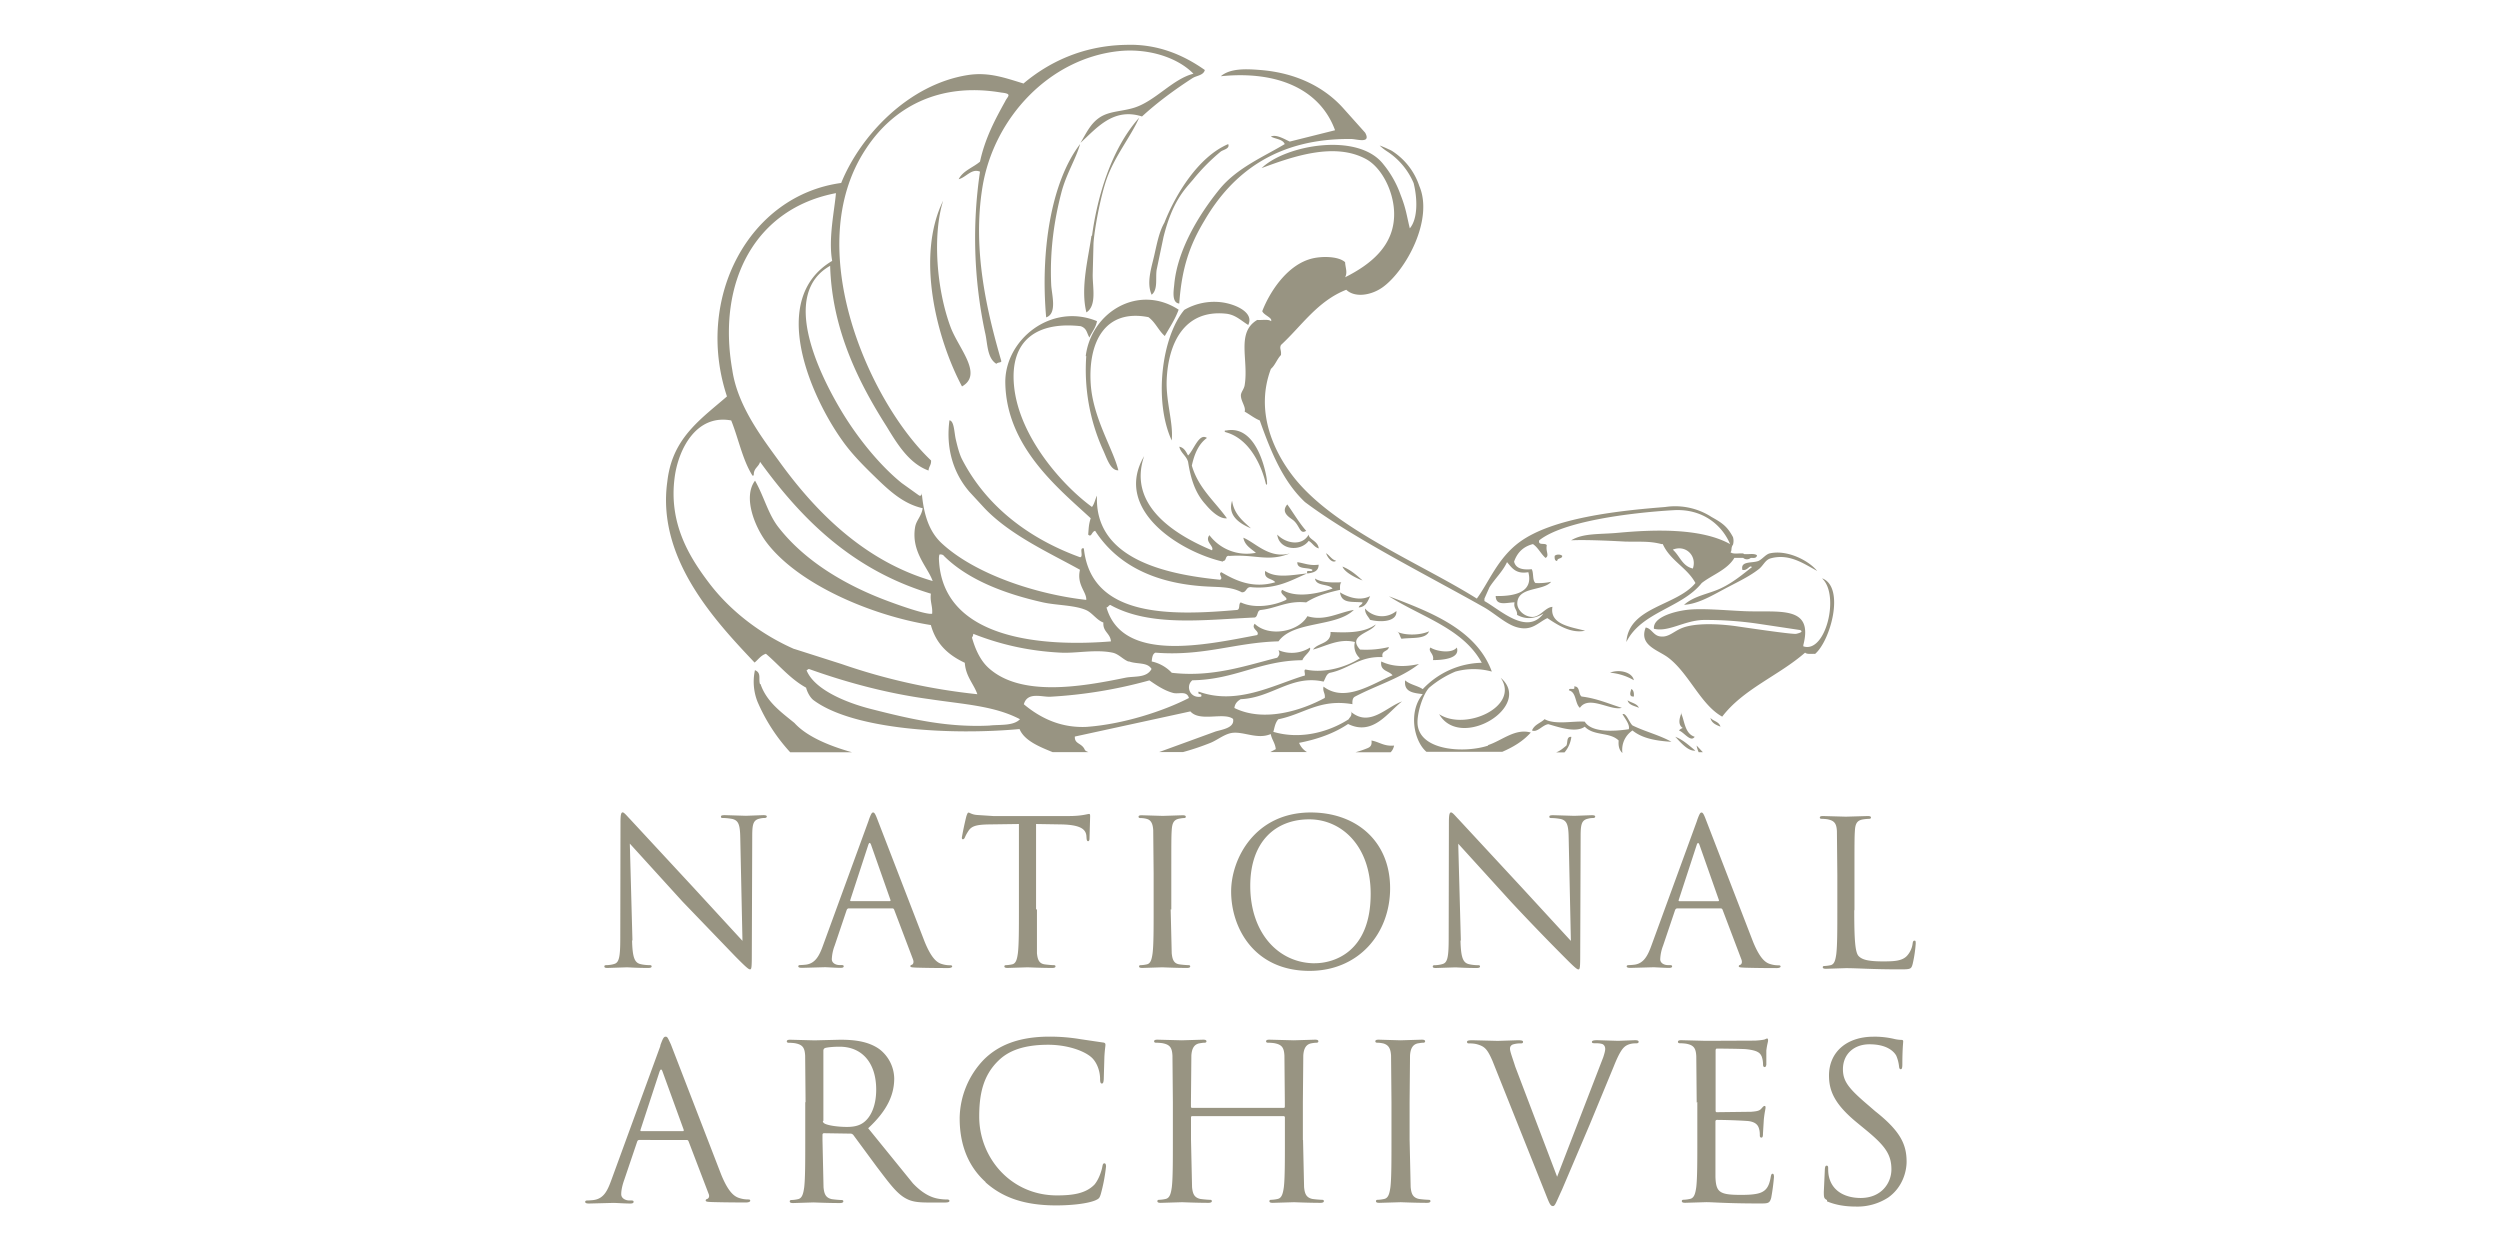 <svg xmlns="http://www.w3.org/2000/svg" viewBox="0 0 47.712 23.861" fill="#989482">
  <path d="M12.063 17.95c.008.316.046.416.15.447.073.02.158.023.193.023.02 0 .03.008.03.023 0 .023-.023.03-.07.03-.22 0-.374-.012-.4-.012l-.37.012c-.04 0-.062-.004-.062-.03 0-.015.012-.023.03-.023.03 0 .1-.004.158-.023.096-.027.116-.14.116-.5l.004-2.2c0-.15.012-.193.042-.193s.096.085.135.123l1.226 1.323.925 1.006-.042-1.96c-.004-.25-.03-.335-.15-.366a1.03 1.03 0 0 0-.189-.019c-.027 0-.03-.012-.03-.027 0-.023.03-.027.077-.027l.4.012.328-.012c.042 0 .07.004.07.027 0 .015-.015.027-.042.027-.02 0-.046 0-.093.012-.127.027-.143.112-.143.343l-.008 2.26c0 .255-.008.274-.035.274s-.077-.042-.28-.247l-1.006-1.045L12.02 16.1l.05 1.847zm4.515-2.294c.046-.127.062-.15.085-.15s.04.02.085.14l.898 2.325c.14.343.25.405.332.428a.5.5 0 0 0 .154.023c.023 0 .04.004.04.023s-.035.03-.077.03c-.058 0-.34 0-.605-.008-.073-.004-.116-.004-.116-.027 0-.015.01-.023.027-.027.023-.008.046-.042.023-.104l-.36-.95c-.008-.015-.016-.023-.035-.023h-.83c-.02 0-.03.012-.04.03l-.23.682a.81.81 0 0 0-.054.258c0 .077.08.112.147.112h.04c.027 0 .04.008.04.023 0 .023-.023.03-.058.03-.093 0-.258-.012-.3-.012l-.436.012c-.05 0-.073-.008-.073-.03 0-.015.015-.023.035-.023a1.2 1.2 0 0 0 .112-.008c.177-.023.255-.17.324-.363l.875-2.395zm.4 1.542c.02 0 .02-.012.015-.027l-.366-1.04c-.02-.058-.04-.058-.058 0l-.34 1.04c-.008.02 0 .027.012.027h.737zm2.812.158v.837c.012.112.035.197.15.212.054.008.14.015.174.015.023 0 .03.012.03.023 0 .02-.02.03-.062.03-.212 0-.455-.012-.474-.012l-.378.012c-.042 0-.062-.008-.062-.03 0-.012.008-.023.03-.023a.67.67 0 0 0 .116-.015c.077-.015.096-.1.112-.212.02-.162.02-.467.02-.837v-1.63l-.57.008c-.24.004-.332.03-.393.123-.042.065-.054.092-.066.12s-.023.04-.04.04-.02-.012-.02-.035a6.16 6.16 0 0 1 .085-.401c.008-.023.023-.073.04-.073.027 0 .066.04.17.046l.305.02h1.446c.247 0 .35-.04.382-.04.02 0 .02.023.02.046l-.012.424c0 .035-.012.05-.027.05s-.027-.012-.03-.066l-.003-.042c-.015-.116-.104-.204-.474-.212l-.486-.008v1.63zm2.552 0 .02.837c.012.112.035.197.15.212a1.66 1.66 0 0 0 .173.015c.023 0 .03.012.03.023 0 .02-.02.03-.062.03-.212 0-.455-.012-.474-.012l-.378.012c-.042 0-.062-.008-.062-.03 0-.012.008-.023.03-.023a.59.59 0 0 0 .116-.015c.077-.015.096-.1.112-.212.02-.162.02-.467.02-.837v-.68l-.008-.833c-.008-.13-.046-.197-.13-.216-.042-.012-.093-.015-.12-.015-.015 0-.03-.008-.03-.023 0-.023.02-.03.062-.03l.4.012.378-.012c.042 0 .062.008.062.03 0 .015-.015.023-.03.023-.027 0-.05.004-.096.012-.104.02-.135.085-.143.22-.008.123-.008.23-.008.833v.68zm2.673-1.85c.868 0 1.515.548 1.515 1.446 0 .864-.6 1.577-1.538 1.577-1.057 0-1.496-.82-1.496-1.515 0-.625.455-1.508 1.52-1.508zm.08 2.877c.347 0 1.064-.2 1.064-1.323 0-.925-.563-1.423-1.172-1.423-.644 0-1.126.424-1.126 1.27 0 .9.54 1.477 1.234 1.477zm2.778-.432c.008.316.046.416.15.447.073.02.158.023.193.023.02 0 .03.008.03.023 0 .023-.023.03-.07.03-.22 0-.374-.012-.4-.012l-.37.012c-.04 0-.062-.004-.062-.03 0-.015.012-.023.03-.023.03 0 .1-.004.158-.023.096-.027.116-.14.116-.5l.004-2.2c0-.15.012-.193.042-.193s.096.085.135.123l1.226 1.323.925 1.006-.042-1.96c-.004-.25-.03-.335-.15-.366a1.03 1.03 0 0 0-.189-.019c-.027 0-.03-.012-.03-.027 0-.023.03-.027.077-.027l.4.012.328-.012c.042 0 .07.004.07.027 0 .015-.015.027-.042.027a.33.33 0 0 0-.093.012c-.127.027-.143.112-.143.343l-.008 2.26c0 .255-.008.274-.035.274s-.077-.042-.28-.247a44.76 44.76 0 0 1-1.007-1.045l-1.006-1.107.05 1.847zm4.515-2.294c.046-.127.062-.15.085-.15s.04.02.085.14l.898 2.325c.14.343.25.405.332.428a.5.5 0 0 0 .154.023c.023 0 .04.004.04.023s-.035.03-.077.03c-.058 0-.34 0-.605-.008-.073-.004-.116-.004-.116-.027 0-.015.012-.023.027-.027.023-.008.046-.042.023-.104l-.36-.95c-.008-.015-.015-.023-.035-.023h-.83c-.02 0-.03.012-.04.03l-.23.682a.81.81 0 0 0-.054.258c0 .077.08.112.147.112h.04c.027 0 .04.008.04.023 0 .023-.023.03-.058.03-.093 0-.258-.012-.3-.012l-.436.012c-.05 0-.073-.008-.073-.03 0-.015.016-.023.035-.023.027 0 .08-.004.112-.008.177-.023.254-.17.324-.363l.875-2.395zm.4 1.542c.02 0 .02-.012.015-.027l-.366-1.04c-.02-.058-.04-.058-.058 0l-.34 1.04c-.008.02 0 .027.012.027h.737zm2.6.166c0 .567.016.814.085.883.062.062.162.1.463.1.204 0 .374-.004.467-.116a.43.43 0 0 0 .1-.23c.004-.03.012-.05.035-.05s.023.016.023.058a2.46 2.46 0 0 1-.058.386c-.027.1-.04.104-.243.104-.555 0-.8-.023-1.033-.023l-.378.012c-.042 0-.062-.008-.062-.03 0-.012.008-.023.03-.023a.67.67 0 0 0 .116-.015c.077-.015.096-.1.112-.212.02-.162.02-.467.02-.837v-.68l-.008-.833c-.008-.13-.04-.193-.166-.22-.03-.008-.096-.012-.13-.012-.015 0-.03-.008-.03-.023 0-.023.02-.03.062-.03l.436.012.416-.012c.042 0 .062.008.062.03 0 .015-.016.023-.03.023a.91.91 0 0 0-.127.012c-.112.02-.143.085-.15.22-.008.123-.008.23-.008.833v.686zm-22.784 2.58c.05-.136.066-.16.1-.16s.04.02.1.148l.957 2.477c.148.366.267.43.353.456a.53.53 0 0 0 .164.025c.025 0 .04.004.04.025s-.037.033-.082.033c-.062 0-.36 0-.645-.008-.078-.004-.123-.004-.123-.03 0-.016.012-.025.03-.03.025-.008.05-.045.025-.1l-.382-1c-.008-.016-.016-.025-.037-.025H12.2c-.02 0-.033.012-.04.033l-.246.727c-.037.103-.058.2-.058.275 0 .082.086.12.156.12h.04c.03 0 .04.008.04.025 0 .025-.025.033-.062.033-.1 0-.275-.012-.32-.012l-.464.012c-.053 0-.078-.008-.078-.033 0-.016.016-.025.037-.025a1.24 1.24 0 0 0 .119-.008c.2-.025.27-.18.345-.386l.932-2.55zm.427 1.643c.02 0 .02-.012.016-.03l-.4-1.1c-.02-.062-.04-.062-.062 0l-.36 1.1c-.008.02 0 .03.012.03h.785zm2.343-.554-.008-.887c-.008-.14-.04-.205-.177-.234-.033-.008-.103-.012-.14-.012-.016 0-.033-.008-.033-.025 0-.025.02-.033.066-.033l.464.012.485-.012c.26 0 .534.025.752.18a.72.72 0 0 1 .283.559c0 .304-.127.608-.497.95l.854 1.052c.222.234.398.28.5.296a.98.98 0 0 0 .16.012c.02 0 .037.012.037.025 0 .025-.025.033-.1.033h-.292c-.23 0-.333-.02-.44-.078-.177-.095-.32-.296-.555-.604l-.448-.608c-.016-.016-.03-.025-.053-.025l-.505-.008c-.02 0-.03.012-.03.033v.1l.02.9c.012.12.037.2.16.226.058.008.148.016.185.016.025 0 .033.012.033.025 0 .02-.02.033-.066.033-.226 0-.485-.012-.505-.012l-.386.012c-.045 0-.066-.008-.066-.033 0-.012.008-.025.033-.025a.63.63 0 0 0 .123-.016c.082-.016.103-.107.12-.226.02-.172.02-.497.02-.9v-.723zm.33.357c0 .02.008.037.03.05.062.037.25.066.43.066.1 0 .214-.012.308-.078.144-.1.25-.32.25-.633 0-.513-.27-.82-.7-.82-.123 0-.234.012-.275.025-.02.008-.033.025-.033.05v1.343zm3.108 1.17c-.398-.357-.497-.826-.497-1.216a1.64 1.64 0 0 1 .46-1.121c.246-.246.62-.44 1.253-.44a3.52 3.52 0 0 1 .596.049l.42.062c.045.004.053.02.053.045 0 .033-.012.082-.02.23l-.012.423c-.004.062-.012.086-.037.086s-.033-.03-.033-.086c0-.16-.066-.33-.172-.42-.144-.123-.46-.234-.82-.234-.546 0-.8.16-.945.3-.3.288-.37.653-.37 1.072 0 .785.604 1.503 1.483 1.503.308 0 .55-.037.715-.205.086-.1.14-.27.152-.345.008-.045.016-.062.04-.062s.03.03.03.062a3.22 3.22 0 0 1-.1.526c-.025.078-.033.086-.107.12-.164.066-.476.095-.74.095-.616 0-1.03-.152-1.355-.443zm6.056-.805.02.9c.012.12.037.2.16.226a1.83 1.83 0 0 0 .185.016c.025 0 .033.012.033.025 0 .02-.02.033-.066.033-.226 0-.485-.012-.505-.012l-.403.012c-.045 0-.066-.008-.066-.033 0-.012.008-.025.033-.025a.63.63 0 0 0 .123-.016c.082-.016.103-.107.12-.226.02-.172.02-.497.02-.9v-.43c0-.016-.012-.025-.025-.025h-1.742c-.012 0-.025.004-.025.025v.43l.02.9c.012.12.037.2.16.226.058.008.148.016.185.016.025 0 .033.012.033.025 0 .02-.02.033-.066.033-.226 0-.485-.012-.505-.012l-.403.012c-.045 0-.066-.008-.066-.033 0-.012.008-.025.033-.025a.63.63 0 0 0 .123-.016c.082-.016.103-.107.12-.226.02-.172.02-.497.02-.9v-.723l-.008-.887c-.008-.14-.04-.205-.177-.234-.033-.008-.103-.012-.14-.012-.016 0-.033-.008-.033-.025 0-.025.02-.033.066-.033l.464.012.403-.012c.045 0 .066.008.066.033 0 .016-.016.025-.033.025-.03 0-.053.004-.103.012-.1.02-.144.1-.152.234l-.008.887v.086c0 .02.012.025.025.025h1.742c.012 0 .025-.004.025-.025v-.086l-.008-.887c-.008-.14-.04-.205-.177-.234-.033-.008-.103-.012-.14-.012-.016 0-.033-.008-.033-.025 0-.025.02-.033.066-.033l.464.012.402-.012c.045 0 .066.008.066.033 0 .016-.016.025-.033.025a.61.61 0 0 0-.103.012c-.1.02-.144.1-.152.234l-.008.887v.723zm2.034 0 .02.9c.012.12.037.2.16.226a1.83 1.83 0 0 0 .185.016c.025 0 .033.012.033.025 0 .02-.02.033-.066.033-.226 0-.485-.012-.505-.012l-.403.012c-.045 0-.066-.008-.066-.033 0-.012.008-.025.033-.025a.63.63 0 0 0 .123-.016c.082-.016.103-.107.12-.226.02-.172.02-.497.02-.9v-.723l-.008-.887c-.008-.14-.05-.2-.14-.23a.54.54 0 0 0-.127-.016c-.016 0-.033-.008-.033-.025 0-.025.02-.033.066-.033l.415.012.403-.012c.045 0 .066.008.066.033 0 .016-.016.025-.033.025-.03 0-.053.004-.103.012-.1.02-.144.1-.152.234l-.008.887v.723zm2.816.7.88-2.28c.02-.062.037-.12.037-.156s-.012-.074-.053-.094c-.05-.016-.1-.016-.156-.016-.025 0-.045-.004-.045-.025s.025-.033.1-.033l.402.012.32-.012c.045 0 .07.008.07.03s-.016.03-.05.03-.12 0-.197.05c-.053.037-.115.107-.226.386l-.46 1.113-.53 1.245c-.115.246-.13.312-.173.312-.05 0-.07-.058-.148-.255l-1.006-2.518c-.1-.23-.152-.275-.296-.316-.062-.016-.13-.016-.156-.016s-.033-.012-.033-.03c0-.025.04-.03.107-.03l.48.012.382-.012c.074 0 .1.008.1.03s-.012.03-.04.03a.48.48 0 0 0-.156.021c-.045.02-.053.053-.053.082 0 .053.05.18.1.34l.8 2.104zm2.663-1.413-.008-.887c-.008-.14-.04-.205-.177-.234-.033-.008-.103-.012-.14-.012-.016 0-.033-.008-.033-.025 0-.025.02-.033.066-.033l.464.012.94-.004c.078-.004.144-.012.177-.02.02-.004.037-.02.057-.02.012 0 .016.016.016.037 0 .03-.02.078-.033.193v.27c-.004.02-.012.045-.03.045-.025 0-.033-.02-.033-.053a.44.44 0 0 0-.025-.148c-.03-.066-.07-.115-.292-.14-.07-.008-.518-.012-.563-.012-.016 0-.025.012-.025.04v1.134c0 .03.004.04.025.04l.653-.008c.1-.008.156-.016.193-.058.03-.033.045-.053.062-.053s.02.008.02.033-.02.095-.033.23l-.016.263c0 .033 0 .078-.03.078-.02 0-.03-.016-.03-.037 0-.04 0-.082-.016-.136s-.053-.127-.214-.144a10.51 10.51 0 0 0-.587-.021c-.02 0-.03.012-.03.03v1.064c.012.283.074.337.476.337.107 0 .288 0 .394-.045s.156-.127.185-.296c.008-.045.016-.062.037-.062s.025.033.025.062a4.01 4.01 0 0 1-.053.398c-.03.107-.062.107-.222.107-.62 0-.895-.025-1.015-.025l-.403.012c-.045 0-.066-.008-.066-.033 0-.012.008-.025.033-.025a.63.63 0 0 0 .123-.016c.082-.016.103-.107.12-.226.02-.172.02-.497.02-.9v-.723zm2.488 1.86c-.057-.03-.062-.045-.062-.156l.02-.435c.004-.045.012-.066.033-.066s.03.012.03.045 0 .094.012.152c.062.304.333.42.608.42.394 0 .587-.283.587-.546 0-.283-.12-.448-.472-.74l-.185-.152c-.435-.357-.534-.612-.534-.9 0-.44.33-.74.85-.74a1.63 1.63 0 0 1 .382.04.67.67 0 0 0 .144.021c.033 0 .04.008.04.03s-.016.156-.016.435c0 .066-.008.095-.03.095s-.03-.02-.033-.053a.72.72 0 0 0-.053-.205c-.025-.045-.136-.218-.513-.218-.283 0-.505.177-.505.477 0 .234.115.374.5.7l.115.1c.485.382.6.637.6.965 0 .168-.066.48-.35.682a1.08 1.08 0 0 1-.62.173c-.193 0-.382-.028-.55-.1zM27.275 12.048c-.193.086-.474.074-.6.013.037.03.043.092.072.13.196-.028.463.016.527-.144zm-1.342-.455c.133-.01.17-.117.216-.216-.2.1-.425.02-.575-.072.03.224.236.17.43.192-.007.05-.065.047-.072.096zm-3.725-7.08c.168-.674.408-.905.56-1.084a3.78 3.78 0 0 1 .528-.535c.046-.037.182-.055.144-.144-.565.24-1 .948-1.218 1.5-.1.173-.142.4-.195.632s-.15.516-.048.743c.125-.1.07-.318.096-.48l.133-.634zm3.413 6.3c.05.136.36.26.383.264-.115-.1-.222-.2-.383-.264zm.43.8c-.001.105.06.148.096.216.213.054.52.036.503-.168a.43.43 0 0 1-.599-.048zm-5.32-4.817a3.72 3.72 0 0 0 .312 1.773c.076.158.144.414.3.407-.095-.4-.487-1-.527-1.653-.05-.793.272-1.433 1.102-1.27.135.1.192.255.312.36.092-.164.196-.315.264-.503-.772-.5-1.67.05-1.773.887zm4.577 3.762c.023.074.115.204.192.144-.088-.023-.122-.102-.192-.144zM20.613 2.75c-.56.732-.758 2.063-.647 3.307.216-.072.104-.44.096-.623-.03-.656.06-1.24.192-1.75.094-.367.278-.645.36-.935zm6.853 10.88c.406.7 1.806-.153 1.174-.695.375.548-.674 1.024-1.174.695zm-6.566-3.5c.4.62 1.073.977 2 1.054.347.03.565-.003.8.12.1.005.074-.118.192-.096.476.037.746-.132 1.054-.264-.277.027-.596.1-.8-.048-.03.165.133.138.192.216-.428.127-.76-.033-1.03-.192-.07.037.05.112-.024.144-1.1-.107-2.4-.423-2.348-1.605-.035.068-.05.16-.096.216-.55-.4-1.386-1.326-1.486-2.3-.092-.898.456-1.24 1.27-1.15.125.042.116.14.168.216.047-.105.12-.184.144-.312-.88-.36-1.76.36-1.75 1.174.018 1.23 1.026 2.028 1.63 2.588-.04.123-.038.197-.048.312.068.065.066-.075.144-.072zm4.05.815c.114-.014.216-.04.216-.168-.176.024-.273-.03-.407-.048-.004.147.195.092.287.144.008.064-.134-.022-.096.072zm1.702 1.102a.2.2 0 0 0 .024.013.07.07 0 0 0-.024-.013zm3.067-1.342c.002-.062.094-.034.096-.096-.03-.033-.113-.033-.144 0-.006.055.006.1.048.096zm2.924 2.995c.02.1.106.134.192.168-.03-.1-.137-.103-.192-.168zm.6-2.828c.105.04.148-.105.192-.048-.182.143-.37.3-.6.407s-.5.138-.695.312c.252-.015.503-.158.743-.288.23-.124.488-.242.67-.383.1-.07.13-.186.24-.216.357-.098.637.106.887.24-.157-.195-.564-.408-.9-.336-.077.016-.134.1-.216.144-.123.05-.347-.004-.312.167zm-5.44 1.486c-.097.124-.4.07-.503 0-.055.073.077.118.048.24.215-.001.522-.037.455-.24zm5.463-1.796c-.08-.006-.194.02-.24-.024.033-.03.002-.08.048-.144.016-.057.01-.106 0-.143-.107-.2-.2-.268-.407-.383a1.28 1.28 0 0 0-.887-.192c-.882.07-2.144.203-2.78.67-.418.307-.587.77-.815 1.078-1.08-.678-2.727-1.335-3.5-2.324-.394-.505-.73-1.267-.43-2.06.082-.07.116-.187.192-.264.01-.106-.033-.12 0-.192.398-.368.696-.837 1.246-1.054.165.157.477.108.695-.048.442-.318.974-1.287.7-1.93a1.27 1.27 0 0 0-.5-.657.36.36 0 0 0-.08-.043c-.057-.028-.117-.053-.178-.076.04.04.085.075.133.107l.033.022a1.35 1.35 0 0 1 .483.59c.072.287.085.676-.073.863-.06-.243-.07-.37-.174-.634a1.94 1.94 0 0 0-.33-.588c-.48-.62-1.867-.37-2.324.072.606-.226 1.4-.5 2-.168.296.167.507.6.527.982.036.662-.458 1.03-.934 1.27.05-.092.005-.183 0-.288-.124-.114-.432-.117-.623-.072-.48.114-.816.64-.958 1.006.027.078.2.125.168.192-.05-.044-.176-.016-.264-.024-.407.24-.16.76-.24 1.246-.013.077-.07.13-.072.192-.001.116.1.222.072.312.098.054.18.124.288.168.22.618.45 1.17.863 1.558.913.685 2.296 1.376 3.403 2 .206.114.418.318.623.383.3.095.42-.085.6-.168.183.12.446.3.72.24-.28-.073-.68-.12-.623-.455-.135.007-.23.192-.383.192-.145 0-.293-.127-.288-.264.013-.32.492-.224.647-.407-.092.02-.192.03-.3.024-.063-.05-.03-.194-.072-.264-.177.017-.305-.014-.336-.144.06-.173.175-.288.36-.335.1.068.15.185.24.264.08-.042-.001-.123.024-.24-.022-.058-.174.014-.144-.096.448-.358 1.7-.524 2.562-.575h.002c.562-.033.93.293 1.078.647-.55-.307-1.438-.28-2.133-.216-.353.033-.668.003-.9.144.296-.017.92.018 1.03.024.3.007.46-.013.695.048h.024c.14.315.464.447.623.743-.36.44-1.274.452-1.318 1.126.28-.573 1.06-.65 1.438-1.126.2-.157.486-.25.623-.48h.168a.11.11 0 0 0 .144.001l.024-.001h.002c.054.006.088-.006.094-.048-.045-.043-.158-.017-.24-.024l-.002.001zm-.958.288c-.203-.044-.25-.244-.383-.36.244-.1.466.116.383.36zm-3.978.574.096-.216c.105-.166.253-.3.335-.48.093.107.166.234.407.192.1.38-.253.462-.623.455.004.196.2.126.36.12-.025.12.055.137.048.24.184.1.348.067.503-.024-.317.42-.825-.073-1.126-.24v-.048zm6.446-.383c.34.314.067 1.438-.36 1.294v-.024c.2-.77-.472-.618-1.126-.647-.37-.016-.82-.06-1.102-.024-.236.03-.646.138-.623.36.28.067.565-.153.935-.168a6.83 6.83 0 0 1 1.054.072l.8.12c.074.035-.02.06-.072.072s-.58-.062-1.1-.138c-.296-.046-.778-.08-1.055.018-.187.065-.277.2-.455.168-.12-.022-.155-.152-.264-.168-.136.343.24.43.43.575.396.3.62.9 1.03 1.126.404-.53 1.084-.785 1.582-1.222.035.037.123.02.192.024.294-.256.568-1.258.144-1.438zm-4.84 2.133c.154.03.117.25.216.335.17-.25.586.062.8 0-.25-.078-.474-.18-.767-.216-.067-.045-.025-.2-.144-.192.038.094-.103.008-.096.072zm1.342.335c-.035-.085-.146-.094-.216-.144.024.096.135.105.216.144zm-.096-.216c.005-.07-.006-.122-.048-.144-.017.057-.055.152.048.144zm-.455-.455a1.1 1.1 0 0 1 .455.144c-.03-.155-.28-.214-.455-.144zM18.36 7.375c.406-.232-.06-.717-.216-1.126-.27-.72-.35-1.76-.144-2.42-.53 1.08-.115 2.655.36 3.547zm13.995 6.95c-.124-.1-.228-.203-.383-.264.097.102.245.282.383.264zm-.264-.72c-.04.104-.073.224.024.288-.028.012-.054.026-.072.048.1.037.225.233.3.12-.198-.06-.194-.33-.264-.455zm-1.126.024c.045.082.146.2.12.288-.3.045-.716.062-.84-.144-.208-.018-.567.066-.767-.048-.076.076-.193.1-.24.216.102.045.2-.107.312-.12.232.068.53.166.695.048.175.182.478.097.647.264-.01.103.012.175.057.224l.015.015a.44.44 0 0 1 .192-.431c.192.158.475.2.743.216-.225-.127-.5-.193-.743-.312-.064-.057-.12-.248-.192-.215zm1.454.727h.08l-.12-.128c.008.045.022.088.04.128zm-4.02-.126c-.42.14-1.27.112-1.342-.383-.028-.193.088-.58.216-.72a1.92 1.92 0 0 1 .503-.31 1.31 1.31 0 0 1 .695 0c-.298-.82-1.213-1.15-1.965-1.438.618.396 1.416.612 1.773 1.27a1.59 1.59 0 0 0-1.126.503c-.1-.067-.248-.087-.336-.168-.028.228.16.24.336.264-.28.334-.17.895.07 1.1h1.448c.203-.088.395-.2.544-.368-.3-.083-.544.15-.815.24zm-2.612-.647c.02.083-.027.1-.048.144-.352.227-.895.4-1.438.24.02-.056.03-.17.096-.24.495-.1.784-.395 1.414-.288-.005-.07.006-.122.048-.144.402-.213.878-.352 1.222-.623-.264.058-.5.057-.72-.048-.028.188.146.173.216.264-.37.15-.9.533-1.318.216-.02.1.037.123.024.216-.443.24-1.162.47-1.725.192.01-.086.06-.132.12-.168.598-.025.972-.475 1.582-.335.037-.06.05-.143.12-.168.366-.073.557-.32 1.006-.3-.03-.133.107-.1.12-.192-.162.038-.34.06-.55.048-.254-.275.224-.32.3-.48-.215.158-.52.162-.863.144.01.233-.237.2-.335.336.237-.06.497-.22.8-.144a.31.31 0 0 0 .096.31c-.256.166-.675.292-1.03.216-.067-.01.02.13-.048.12-.577.178-1.276.565-2 .3-.03.078.078.018.048.096-.218.04-.302-.206-.168-.312.82-.012 1.285-.376 2.1-.383.027-.086.176-.175.144-.24a.65.65 0 0 1-.6.048c.03.073.018.093-.024.144-.605.153-1.242.378-2.013.288a.74.74 0 0 0-.383-.216c.008-.07.014-.146.072-.168.926.072 1.515-.194 2.348-.216.283-.396 1.1-.267 1.438-.6-.3.052-.556.22-.887.12-.167.3-.735.405-1.006.144-.076.102.106.14.048.216-.974.184-2.568.54-2.876-.527.034-.006.04-.04.072-.048.762.424 1.8.282 2.756.24.07-.017.038-.138.12-.144.302-.033.5-.182.863-.144.177-.118.405-.187.647-.24-.003-.06-.004-.115.024-.144-.2.008-.386.003-.503-.072.023.153.257.095.336.192-.274.095-.694.188-.96.024-.08.072.125.15.072.192-.22.108-.6.175-.863.048-.05.022-.008.135-.072.144-1.28.112-2.784.143-2.924-1.174-.1-.03.002.162-.072.168-.983-.357-1.793-.977-2.253-1.87-.05-.098-.087-.24-.12-.383-.03-.133-.03-.35-.12-.36-.072.54.077 1.012.383 1.366l.288.312c.492.517 1.26.862 1.82 1.174-.067.286.13.425.12.575-.964-.108-2.122-.492-2.756-1.078-.25-.23-.347-.563-.383-.96-.003.03-.007.057-.048.048l-.335-.24c-.397-.32-.837-.843-1.174-1.414-.422-.715-1.137-2.2-.192-2.732.035 1.232.56 2.253 1.078 3.067.2.33.43.708.8.84.004-.076.054-.105.048-.192-1.17-1.106-2.497-4.05-1.246-5.943.522-.8 1.4-1.28 2.588-1.078.22.023.117.07.072.168-.194.35-.383.703-.48 1.15-.134.114-.324.172-.407.335.14-.033.246-.212.407-.144a8.66 8.66 0 0 0 .096 3.067c.05.2.034.487.216.6.04-.036.08-.015.096-.048-.266-.92-.56-2.114-.36-3.33.217-1.317 1.274-2.442 2.588-2.588.54-.06 1.113.1 1.438.43-.396.1-.724.518-1.126.647-.237.076-.483.063-.67.192-.167.114-.243.282-.36.48.303-.275.625-.68 1.174-.503.296-.272.628-.515.973-.738l.01-.005c.08-.04.192-.048.216-.144-.426-.3-.918-.5-1.5-.48-.862.014-1.502.357-1.94.72l-.02.018c-.352-.107-.662-.223-1.06-.162-1.13.176-2.052 1.15-2.42 2.06-1.763.24-2.8 2.2-2.18 4.074-.462.4-.952.736-1.103 1.413-.022.1-.028.152-.037.223-.2 1.475.94 2.672 1.667 3.443.07-.057.12-.137.216-.168.254.217.464.48.767.647.026.1.085.196.144.24.76.565 2.617.67 3.93.55.092.228.404.347.63.44h.683c-.022-.01-.052-.02-.066-.04-.057-.14-.2-.107-.192-.257l2.205-.48c.182.208.64.008.815.144.033.17-.202.2-.336.24l-1.075.392h.456a4.79 4.79 0 0 0 .524-.176c.14-.057.277-.178.43-.192.217-.02.472.13.72.024.02.108.084.17.096.288l-.105.056h.7a.36.36 0 0 1-.15-.176c.362-.07.676-.186.935-.36.48.235.762-.228 1.03-.43-.3.103-.62.504-.982.192zm-4.24-.96c.157.058.35.01.43.144-.095.178-.33.132-.503.168-.857.177-2.002.368-2.612-.192-.154-.142-.25-.354-.312-.575.013-.02.025-.04.024-.072.505.2 1.054.33 1.677.36.3.014.658-.067.982 0 .115.024.193.124.3.168zm-3.6-2.043c.026.002.055.008.068.03.453.45 1.147.72 1.893.887.254.056.592.05.815.144.124.052.205.193.335.24-.013.18.133.203.144.36-1.223.1-3.23-.002-3.283-1.582.004-.1.018-.073.028-.078zm-1.993-6.895c-.026.32-.148.87-.072 1.294-1.236.733-.4 2.6.192 3.427.163.233.38.457.6.67.284.278.56.54.935.623-.022.154-.122.23-.144.36-.08.473.244.767.335 1.03-1.273-.37-2.203-1.28-2.924-2.277-.328-.453-.8-1.063-.9-1.75-.296-1.674.43-3.093 2-3.38zm-.8 8.7c-.635-.28-1.22-.725-1.63-1.27-.366-.485-.768-1.127-.647-2.013.07-.52.405-1.202 1.078-1.078.14.347.217.757.407 1.054.02.004.023-.01.024-.024.001-.12.095-.145.12-.24.808 1.117 1.78 2.07 3.26 2.516-.02.154.036.236.024.383-.116.024-.67-.176-.84-.24-.8-.296-1.577-.754-2.085-1.4-.205-.257-.277-.584-.455-.9-.237.316-.001.886.216 1.174.613.814 2.027 1.405 3.14 1.582.1.365.336.574.647.72.018.262.17.4.24.6a11.57 11.57 0 0 1-2.588-.575l-.9-.287zm3.738 1.462c-.804.04-1.5-.12-2.253-.312-.5-.125-1.1-.377-1.246-.743.02-.005.024-.024.048-.024.675.242 1.46.462 2.3.575.66.1 1.233.126 1.725.383-.124.13-.375.1-.575.12zm1.87.024c-.495.03-.893-.155-1.222-.43.067-.243.34-.137.503-.144a8.89 8.89 0 0 0 1.893-.312c.115.078.277.194.455.24.107.028.257-.05.3.096-.493.254-1.26.5-1.94.55zm9.13.36c-.054.044-.117.1-.193.128h.16a.56.56 0 0 0 .13-.296c-.1-.01-.064.112-.096.168zM20.83 4.5c-.06.43-.213 1-.096 1.462.2-.13.118-.468.12-.72l.015-.595c.015-.245.125-.867.25-1.226.153-.44.464-.815.622-1.175-.537.602-.8 1.514-.9 2.253zm2.492 1.27a1.14 1.14 0 0 0-.72.144c-.433.518-.585 1.744-.24 2.492.035-.33-.112-.735-.096-1.15.028-.717.343-1.348 1.126-1.27.185.018.286.128.43.216.118-.235-.237-.397-.503-.432zm.084 2.446c-.043-.003-.042.018-.016.032.602.162.768.985.768.985s.015.035.023.006c.005-.015-.008-.115-.008-.115s-.15-1.025-.767-.908zm2.768 5.917c.013.085-.02.123-.072.144-.064.027-.144.055-.233.08h.67c.03-.028.055-.07.067-.128-.194.018-.282-.07-.43-.096zm-3.14-5.775c-.15-.105-.254.238-.36.335-.04-.073-.074-.15-.168-.168.03.123.133.17.168.288.055.35.145.607.335.815.1.12.266.28.407.264-.234-.326-.544-.574-.67-1.006.048-.223.13-.413.287-.527zm.48 1.198c-.093.295.162.444.36.527-.154-.14-.322-.27-.36-.527zm-.168 1.15c.068-.004.03-.114.12-.096.493-.035.735.12 1.15-.048-.395.107-.656-.206-.887-.3.027.148.145.207.24.288a.89.89 0 0 1-.887-.336c-.1.12.1.214.048.288-.705-.294-1.615-.857-1.294-1.797-.596 1.015.668 1.82 1.5 2.013zm-8.842 2.348c-.032-.1.032-.212-.096-.264a1.04 1.04 0 0 0 .048.6 3.4 3.4 0 0 0 .625.967h1.18c-.465-.13-.876-.312-1.1-.56-.247-.202-.53-.4-.647-.743zM25.478 2.486l-.863.216c-.094-.042-.255-.144-.36-.096.086.05.224.047.264.144-.395.238-.914.454-1.246.863-.396.487-.805 1.164-.863 1.82-.01.107-.053.347.096.36.047-.677.2-1.118.48-1.582.54-.93 1.405-1.575 2.804-1.558.108.002.382.095.264-.12l-.407-.455c-.345-.392-.88-.688-1.605-.743-.255-.02-.563-.035-.743.12 1.1-.112 1.9.263 2.18 1.03zm-.55 7.644c-.135-.153-.24-.336-.36-.503-.123.142.02.234.096.288.146.103.135.296.264.216zm.048.072c-.128.233-.443.167-.6 0 .034.3.446.332.6.12.073.04.103.12.192.144-.016-.146-.192-.17-.192-.264z"/>
</svg>
